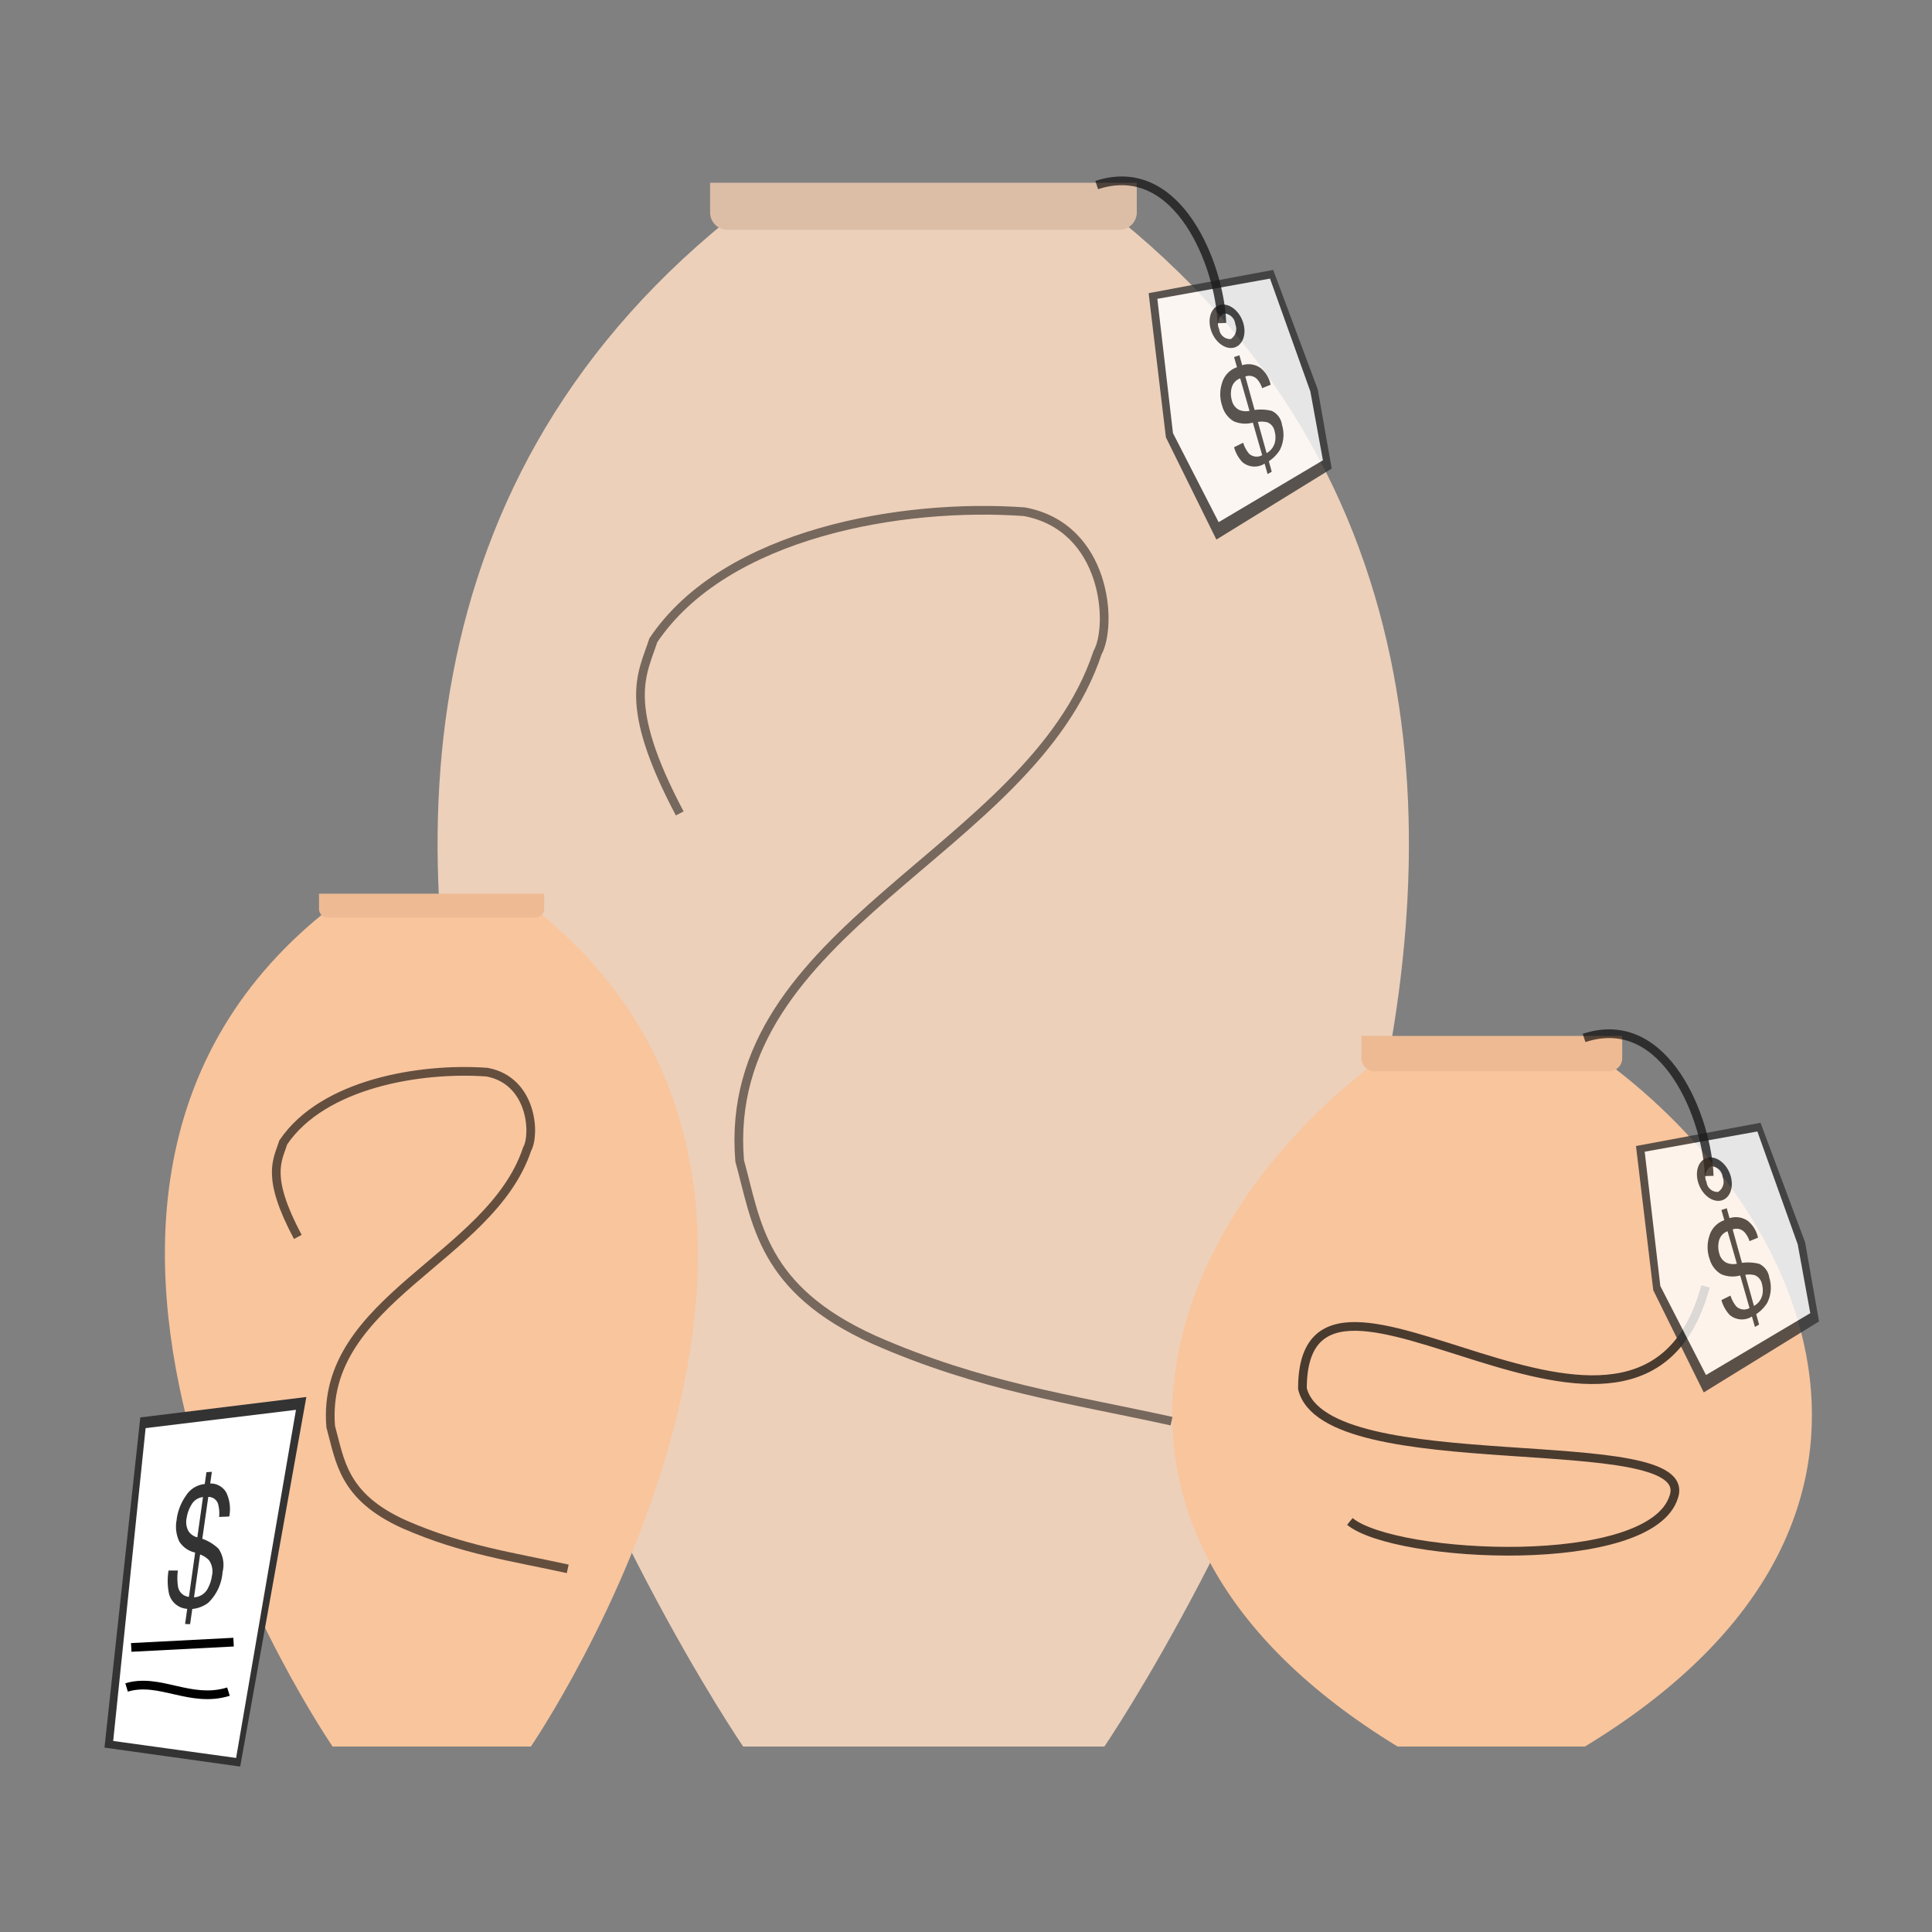 <svg id="wk-pots" xmlns="http://www.w3.org/2000/svg" width="222" height="222"><rect width="100%" height="100%" fill="#808080" stroke="none"/><defs><style>.cls-12,.cls-5,.cls-6,.cls-7,.cls-8{fill-rule:evenodd}.cls-7{fill:none}.cls-12,.cls-7{stroke:#000;stroke-width:1px}.cls-4,.cls-7{opacity:.8}.cls-5{fill:#333}.cls-6{fill:#fff}.cls-8{fill:#f9c59d}.cls-9{fill:#edba93}.cls-12{fill:#607adf}</style></defs><g id="wk-c"><path id="wk-container" d="M126.9 200.689H85.392s-79-115.5 0-176.805c-3.71.053 25.689-.275 41.508-.047 78.736 61.317 0 176.852 0 176.852z" fill-rule="evenodd" fill="#edd0ba"/><path id="wk-cap" d="M81.594 21h49.031v3.406a2 2 0 0 1-2 2H83.594a2 2 0 0 1-2-2V21z" fill="#dcbda6"/><path id="wk-sign" d="M78.106 93.468c-6.757-12.756-4.254-16.055-3.037-19.893C83.4 61.186 103.774 57.8 117.707 58.8c9.445 1.754 10.187 13.02 8.4 16.22-7.658 23.024-43.33 31.584-41.115 58.372 1.979 7.137 2.5 14.726 15.468 20.576 12.24 5.375 22.559 6.783 34.159 9.333" opacity=".5" stroke="#000" stroke-width="1" fill="none" fill-rule="evenodd"/><g id="wk-tag" class="cls-4"><path id="wk-base" class="cls-5" d="M131.985 33.686l14.315-2.671 5.122 13.741 1.6 9.084L139.771 62l-5.8-11.746z"/><path id="wk-white" class="cls-6" d="M132.987 34.339l12.947-2.327 4.635 12.968 1.445 7.912L140.031 60l-5.249-10.23z"/><path id="wk-hole" class="cls-5" d="M141.824 39.936c-.991.272-2.18-.571-2.647-1.927-.481-1.4 0-2.754 1.072-2.98 1.043-.22 2.206.732 2.61 2.083.392 1.312-.066 2.558-1.035 2.824zm.121-2.669a1.356 1.356 0 0 0-1.315-1.25 1.372 1.372 0 0 0-.541 1.788 1.282 1.282 0 0 0 1.334 1.156 1.378 1.378 0 0 0 .522-1.694z"/><path id="wk-dolla-sign" class="cls-5" d="M145.543 52.068l-1-3.585a2.616 2.616 0 0 1 1.111.052 1.387 1.387 0 0 1 .819 1.07 2.561 2.561 0 0 1 .062 1.012 1.949 1.949 0 0 1-1 1.452zm-3.988-6.043a2.745 2.745 0 0 1-.04-1.427 1.573 1.573 0 0 1 .992-1.122l1.071 3.736a1.988 1.988 0 0 1-1.238-.134 1.618 1.618 0 0 1-.785-1.053zm-1.126.572a2.921 2.921 0 0 0 1.331 1.809 3.311 3.311 0 0 0 2.2.154l1.072 3.742a1.279 1.279 0 0 1-1.511-.177 3.58 3.58 0 0 1-.674-1.251l-1.043.514a4.042 4.042 0 0 0 .95 1.708 2.151 2.151 0 0 0 2.556.179l.344 1.2.477-.273L145.8 53a4.271 4.271 0 0 0 1.253-1.275 3.861 3.861 0 0 0 .254-2.91 2.063 2.063 0 0 0-1.17-1.6 5.263 5.263 0 0 0-1.973-.109l-1.067-3.84a1.248 1.248 0 0 1 1.433.4 2.766 2.766 0 0 1 .5.94l.976-.4a3.362 3.362 0 0 0-1.165-1.924 2.39 2.39 0 0 0-2.106-.316l-.318-1.145-.615.205.336 1.17a2.7 2.7 0 0 0-1.718 1.812 4.149 4.149 0 0 0 0 2.577z"/><path id="wk-thread" class="cls-7" d="M140.4 37.126c-.2-6.377-4.912-18.973-14.38-15.86"/></g></g><g id="wk-b"><path id="wk-container-2" data-name="wk-container" class="cls-8" d="M184.179 121.737h-25.635c-24.245 17.9-39.379 53.627 2.047 78.952h21.526c41.742-25.325 26.492-61.051 2.062-78.952z"/><path id="wk-cap-2" data-name="wk-cap" class="cls-9" d="M156.438 119.031h29.968v2.563a1.5 1.5 0 0 1-1.5 1.5h-26.968a1.5 1.5 0 0 1-1.5-1.5v-2.563z"/><path id="wk-sign-2" data-name="wk-sign" d="M195.972 147.819c-7.535 27.928-46.313-10.16-46.313 11.747 2.677 10.772 45.388 4.266 42.676 12.406-2.618 8.608-32 7.138-37.227 2.854" opacity=".7" stroke="#000" stroke-width="1" fill="none" fill-rule="evenodd"/><g id="wk-tag-2" data-name="wk-tag" class="cls-4"><path id="wk-base-2" data-name="wk-base" class="cls-5" d="M187.985 131.686l14.311-2.671 5.122 13.74 1.6 9.084L195.771 160l-5.8-11.746z"/><path id="wk-white-2" data-name="wk-white" class="cls-6" d="M188.987 132.339l12.947-2.326 4.635 12.967 1.445 7.912L196.031 158l-5.249-10.231z"/><path id="wk-hole-2" data-name="wk-hole" class="cls-5" d="M197.824 137.936c-.991.272-2.18-.571-2.647-1.927-.481-1.4 0-2.754 1.072-2.98 1.043-.22 2.206.732 2.61 2.083.392 1.312-.066 2.558-1.035 2.824zm.121-2.669a1.356 1.356 0 0 0-1.315-1.25 1.372 1.372 0 0 0-.541 1.788 1.281 1.281 0 0 0 1.334 1.156 1.378 1.378 0 0 0 .522-1.694z"/><path id="wk-dolla-sign-2" data-name="wk-dolla-sign" class="cls-5" d="M201.543 150.068l-1-3.585a2.619 2.619 0 0 1 1.111.052 1.39 1.39 0 0 1 .819 1.07 2.563 2.563 0 0 1 .062 1.012 1.947 1.947 0 0 1-1 1.451zm-3.988-6.043a2.743 2.743 0 0 1-.04-1.427 1.573 1.573 0 0 1 .992-1.121l1.071 3.735a1.986 1.986 0 0 1-1.238-.134 1.618 1.618 0 0 1-.785-1.053zm-1.126.572a2.92 2.92 0 0 0 1.331 1.809 3.311 3.311 0 0 0 2.2.154l1.072 3.741a1.278 1.278 0 0 1-1.511-.177 3.576 3.576 0 0 1-.674-1.251l-1.043.514a4.043 4.043 0 0 0 .95 1.708 2.152 2.152 0 0 0 2.556.179l.344 1.2.477-.273-.332-1.195a4.278 4.278 0 0 0 1.253-1.275 3.861 3.861 0 0 0 .254-2.91 2.063 2.063 0 0 0-1.17-1.6 5.269 5.269 0 0 0-1.973-.109l-1.067-3.84a1.247 1.247 0 0 1 1.433.405 2.769 2.769 0 0 1 .5.94l.976-.4a3.367 3.367 0 0 0-1.165-1.924 2.391 2.391 0 0 0-2.106-.316l-.318-1.144-.615.205.336 1.17a2.7 2.7 0 0 0-1.718 1.812 4.148 4.148 0 0 0 0 2.577z"/><path id="wk-thread-2" data-name="wk-thread" class="cls-7" d="M196.4 135.126c-.2-6.378-4.912-18.974-14.38-15.86"/></g></g><g id="wk-a"><path id="wk-container-3" data-name="wk-container" class="cls-8" d="M61 200.689H38.218s-43.356-63.082 0-96.563c-2.036.029 14.1-.15 22.779-.026 43.209 33.489.003 96.589.003 96.589z"/><path id="wk-cap-3" data-name="wk-cap" class="cls-9" d="M36.656 102.688h25.875v1.75a1 1 0 0 1-1 1H37.656a1 1 0 0 1-1-1v-1.75z"/><path id="wk-sign-3" data-name="wk-sign" d="M34.22 142.13c-3.708-6.966-2.334-8.768-1.667-10.864 4.571-6.767 15.753-8.618 23.4-8.069 5.184.957 5.591 7.111 4.611 8.859-4.2 12.574-23.779 17.25-22.563 31.88 1.086 3.9 1.369 8.042 8.488 11.237 6.717 2.936 12.38 3.7 18.746 5.1" opacity=".6" stroke="#000" stroke-width="1" fill="none" fill-rule="evenodd"/><g id="wk-tag-3" data-name="wk-tag"><path id="wk-base-3" data-name="wk-base" class="cls-5" d="M16.122 162.872l19.078-2.347-7.6 42.466-15.595-2.179z"/><path id="wk-white-3" data-name="wk-white" class="cls-6" d="M16.733 164.1l17.275-2.1-6.878 40-14.124-1.95z"/><path id="wk-dolla-sign-3" data-name="wk-dolla-sign" class="cls-5" d="M22.293 183.546l.7-4.925a2.622 2.622 0 0 1 1.034.674 2.265 2.265 0 0 1 .32 1.806 4.012 4.012 0 0 1-.412 1.307 1.905 1.905 0 0 1-1.646 1.138zm-.849-9.1a4.045 4.045 0 0 1 .562-1.556 1.7 1.7 0 0 1 1.319-.864l-.65 4.627a1.719 1.719 0 0 1-1.02-.719 2.18 2.18 0 0 1-.212-1.488zm-1.139.164a4.025 4.025 0 0 0 .3 2.527 2.869 2.869 0 0 0 1.819 1.263l-.715 5.089a1.4 1.4 0 0 1-1.253-1.181 6.3 6.3 0 0 1-.016-1.843h-1.071a7.168 7.168 0 0 0 .017 2.492 2.3 2.3 0 0 0 2.127 1.91l-.245 1.742.576.022.25-1.749a3.616 3.616 0 0 0 1.833-.71 5.47 5.47 0 0 0 1.649-3.544 3.292 3.292 0 0 0-.47-2.673 5.158 5.158 0 0 0-1.86-1.139l.687-4.809a1.15 1.15 0 0 1 1.168 1 3.823 3.823 0 0 1 .076 1.3l1.164-.049a4.427 4.427 0 0 0-.327-2.729 2.062 2.062 0 0 0-1.859-1.067l.192-1.342-.628.048-.191 1.356a2.893 2.893 0 0 0-2.18 1.371 6.072 6.072 0 0 0-1.05 2.715z"/><path id="wk-txt" class="cls-12" d="M15.08 189.3l11.758-.607"/><path id="wk-txt-2" data-name="wk-txt" class="cls-12" d="M14.546 193.9c3.823-1.151 7.335 1.839 11.706.48"/></g></g></svg>